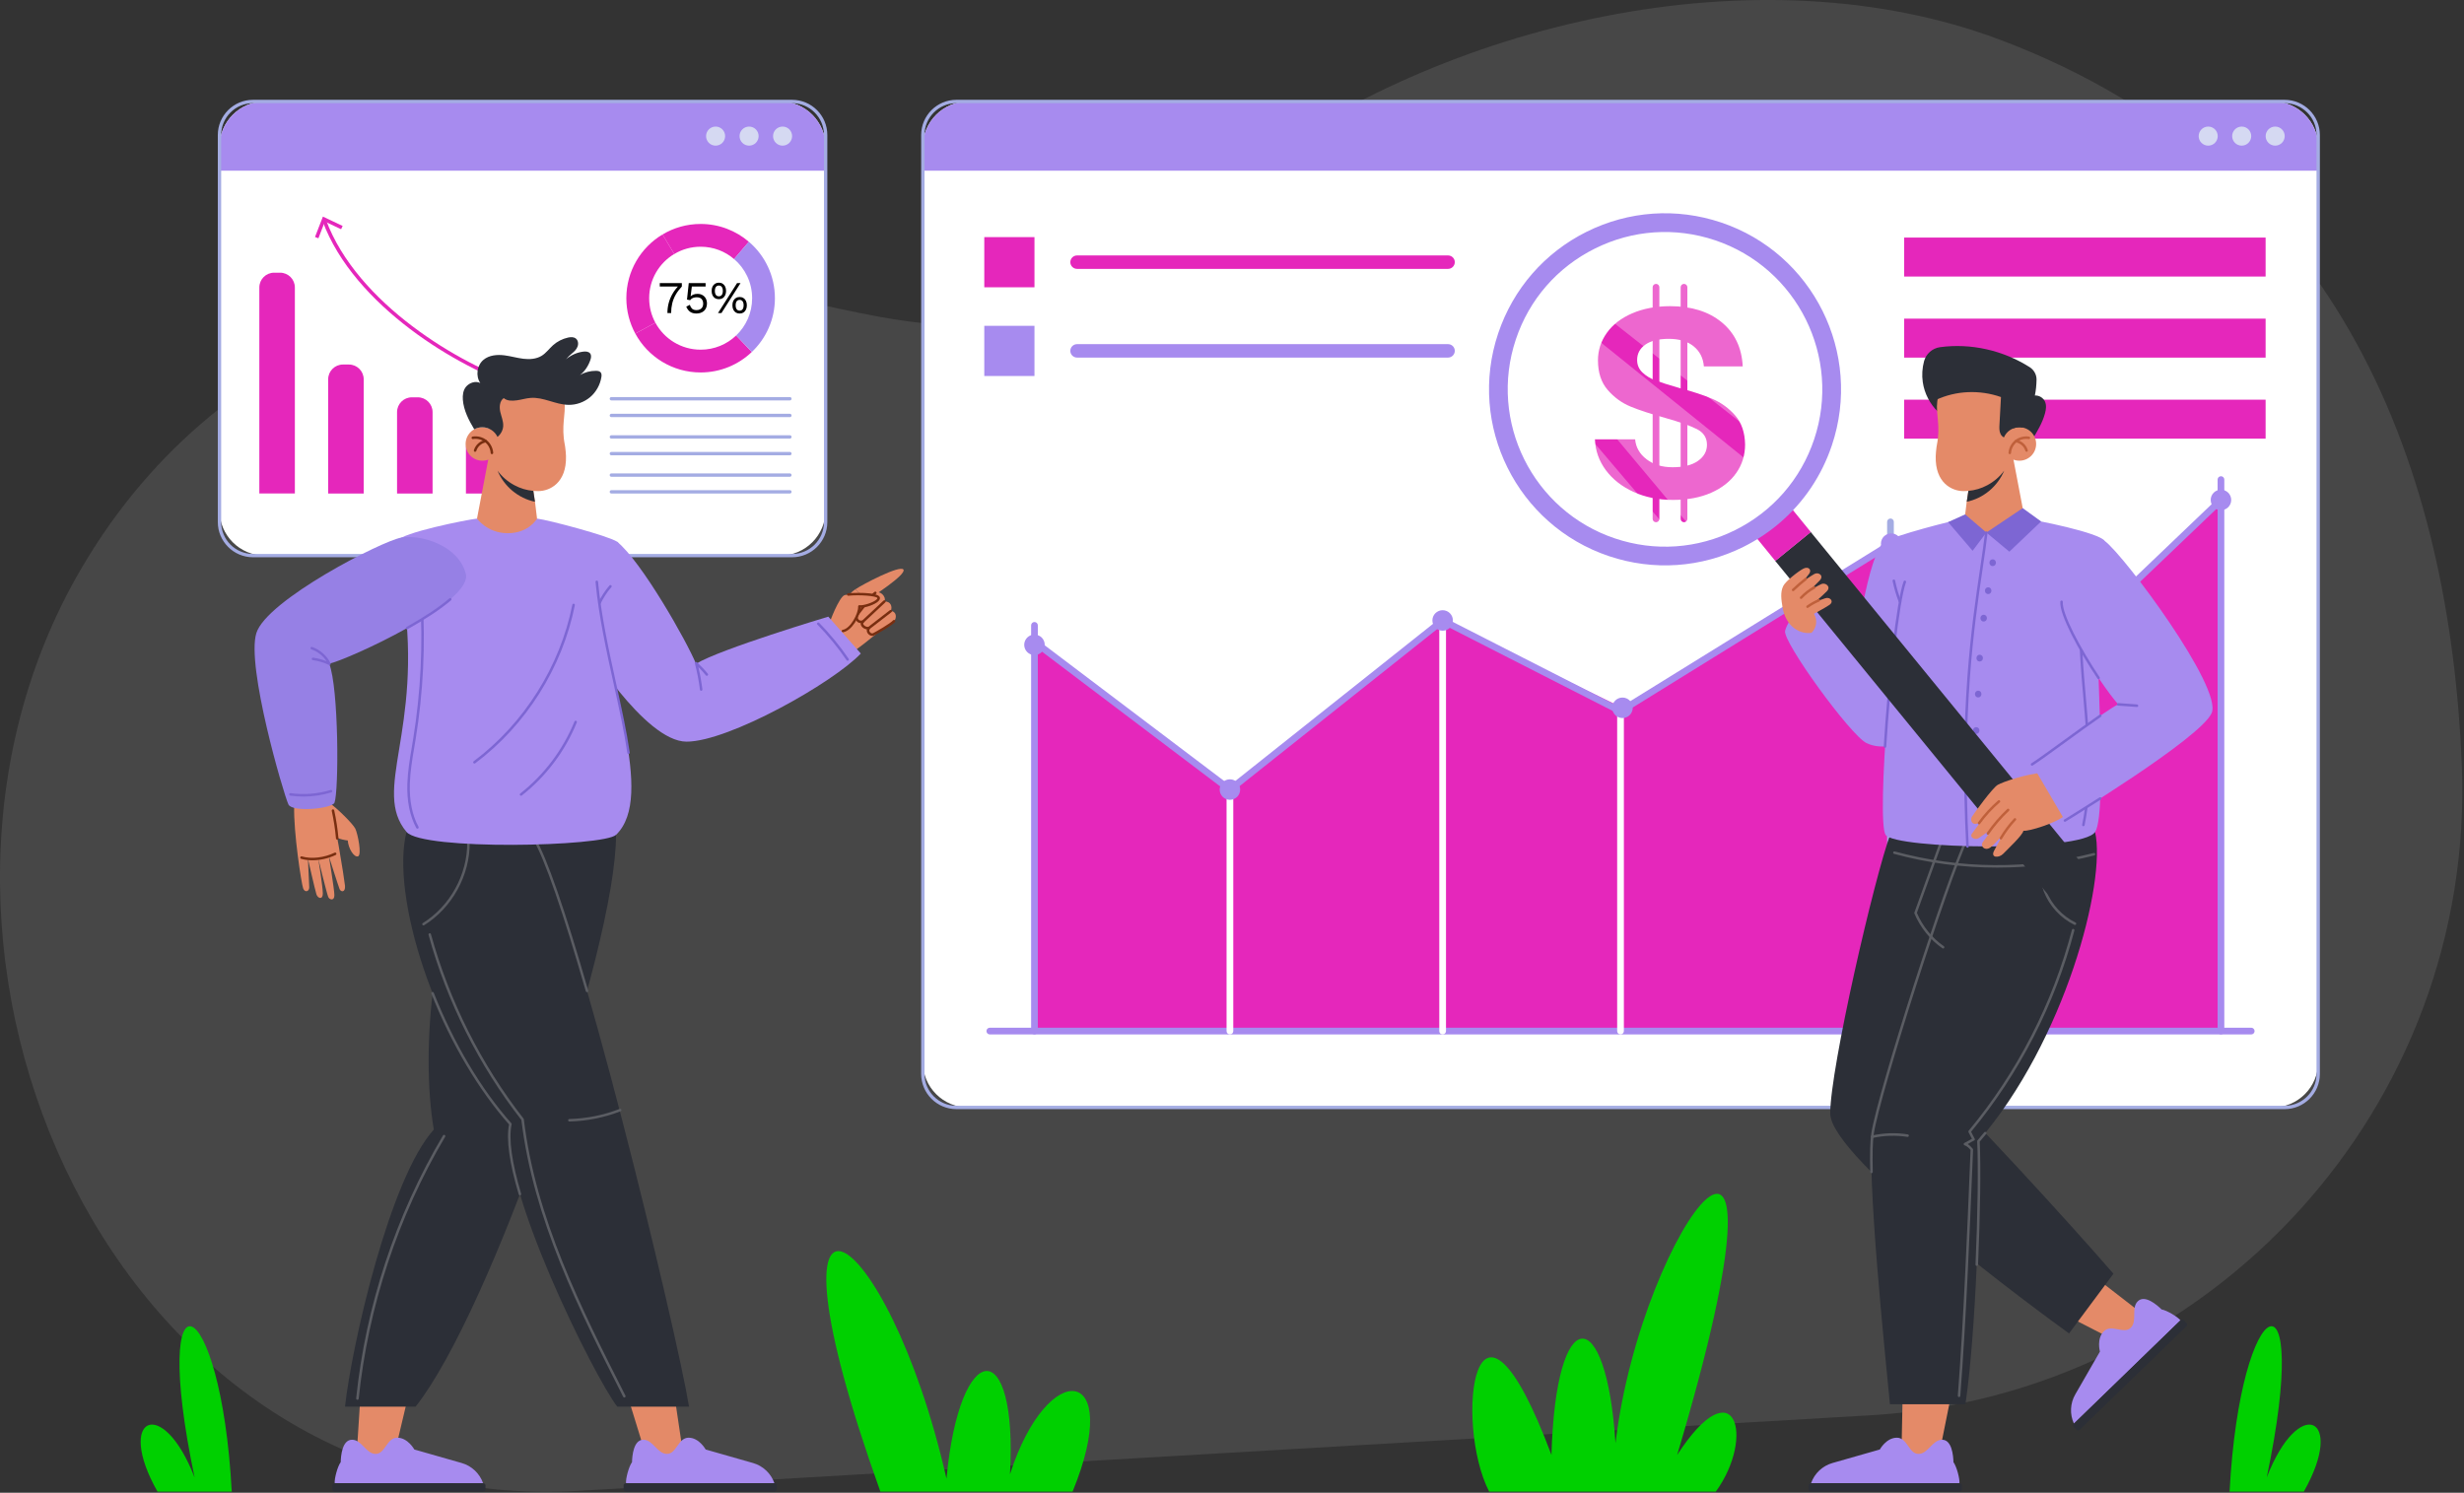 <svg width="543" height="329" viewBox="0 0 543 329" fill="none" xmlns="http://www.w3.org/2000/svg">
<rect x="0" y="0" width="543" height="329" fill="#333333" stroke="none"/>
<g clip-path="url(#clip0_585_5273)">
<path opacity="0.2" d="M127.49 328.58L412.14 311.93C487.41 307.53 545.65 243.73 542.51 168.39C539.87 105.08 517.19 37.64 440.91 8.82C387.26 -11.45 317.59 5.14 273.4 38.85C262.78 46.95 253.02 56.24 241.61 63.17C215.02 79.32 191.67 68.17 163.97 63.88C105.41 54.79 46.96 73.46 16.7 127.43C-29.76 210.35 25.04 334.57 127.49 328.58Z" fill="#999999"/>
<g clip-path="url(#clip1_585_5273)">
<path d="M58.37 122.45H171.94C177.46 122.45 181.94 117.97 181.94 112.45V32.37C181.94 26.85 177.46 22.37 171.94 22.37H58.37C52.85 22.37 48.37 26.85 48.37 32.37V112.45C48.37 117.98 52.85 122.45 58.37 122.45Z" fill="white"/>
<path d="M181.94 37.62H48.37V32.37C48.37 26.85 52.85 22.37 58.37 22.37H171.94C177.46 22.37 181.94 26.85 181.94 32.37V37.62Z" fill="#A78BEF"/>
<path d="M174.56 122.82H55.75C51.48 122.82 48 119.34 48 115.07V29.75C48 25.48 51.48 22 55.75 22H174.57C178.84 22 182.32 25.48 182.32 29.75V115.08C182.31 119.35 178.84 122.82 174.56 122.82ZM55.75 22.74C51.88 22.74 48.74 25.88 48.74 29.75V115.08C48.74 118.95 51.88 122.09 55.75 122.09H174.57C178.44 122.09 181.58 118.95 181.58 115.08V29.75C181.58 25.89 178.44 22.74 174.57 22.74H55.75Z" fill="#A4ACE3"/>
<path d="M174.56 30C174.56 31.16 173.62 32.1 172.46 32.1C171.3 32.1 170.36 31.16 170.36 30C170.36 28.84 171.3 27.9 172.46 27.9C173.62 27.89 174.56 28.84 174.56 30Z" fill="#D5D9F2"/>
<path d="M167.18 30C167.18 31.16 166.24 32.1 165.08 32.1C163.92 32.1 162.98 31.16 162.98 30C162.98 28.84 163.92 27.9 165.08 27.9C166.24 27.89 167.18 28.84 167.18 30Z" fill="#D5D9F2"/>
<path d="M159.8 30C159.8 31.16 158.86 32.1 157.7 32.1C156.54 32.1 155.6 31.16 155.6 30C155.6 28.84 156.54 27.9 157.7 27.9C158.86 27.89 159.8 28.84 159.8 30Z" fill="#D5D9F2"/>
<path d="M105.94 95.52H107.25C109.05 95.52 110.51 96.98 110.51 98.78V108.77H102.68V98.78C102.68 96.98 104.14 95.52 105.94 95.52Z" fill="#E527BB"/>
<path d="M90.76 87.57H92.07C93.87 87.57 95.33 89.03 95.33 90.83V108.77H87.5V90.83C87.5 89.03 88.96 87.57 90.76 87.57Z" fill="#E527BB"/>
<path d="M75.58 80.34H76.89C78.69 80.34 80.15 81.8 80.15 83.6V108.77H72.32V83.6C72.32 81.8 73.78 80.34 75.58 80.34Z" fill="#E527BB"/>
<path d="M60.41 60.1H61.72C63.52 60.1 64.98 61.56 64.98 63.36V108.76H57.15V63.36C57.15 61.56 58.61 60.1 60.41 60.1Z" fill="#E527BB"/>
<path d="M114.29 85.33C114.46 85.33 114.62 85.22 114.67 85.05C114.74 84.84 114.62 84.61 114.41 84.55C101.58 80.43 78.67 66.98 71.82 48.42C71.74 48.21 71.51 48.11 71.31 48.18C71.1 48.26 71 48.49 71.07 48.69C78.01 67.52 101.19 81.14 114.16 85.31C114.21 85.33 114.25 85.33 114.29 85.33Z" fill="#E527BB"/>
<path d="M69.42 52.23L70.17 52.52L71.59 48.83L75.17 50.52L75.51 49.8L71.16 47.74L69.42 52.23Z" fill="#E527BB"/>
<path d="M162.23 73.94C160.2 75.88 157.44 77.07 154.41 77.07C150.1 77.07 146.35 74.67 144.43 71.13L140 73.52C142.77 78.63 148.18 82.09 154.4 82.09C158.78 82.09 162.75 80.37 165.68 77.57L162.23 73.94ZM154.41 54.38C157.22 54.38 159.8 55.4 161.77 57.1L165.03 53.29C162.17 50.84 158.46 49.36 154.41 49.36C151.34 49.36 148.47 50.2 146.01 51.68L148.59 55.99C150.29 54.96 152.27 54.38 154.41 54.38Z" fill="#E527BB"/>
<path d="M170.77 65.72C170.77 70.38 168.82 74.6 165.69 77.57L162.23 73.94C164.4 71.87 165.75 68.96 165.75 65.72C165.75 62.27 164.21 59.18 161.77 57.09L165.03 53.28C168.54 56.27 170.77 60.74 170.77 65.72Z" fill="#A78BEF"/>
<path d="M143.06 65.72C143.06 67.68 143.55 69.52 144.43 71.13L140 73.52C138.75 71.2 138.03 68.55 138.03 65.72C138.03 59.75 141.22 54.53 146.01 51.67L148.59 55.98C145.27 57.96 143.06 61.58 143.06 65.72Z" fill="#E527BB"/>
<path d="M174.07 88.25H134.73C134.53 88.25 134.36 88.09 134.36 87.88C134.36 87.68 134.52 87.51 134.73 87.51H174.07C174.27 87.51 174.44 87.67 174.44 87.88C174.44 88.09 174.28 88.25 174.07 88.25Z" fill="#A4ACE3"/>
<path d="M174.07 91.94H134.73C134.53 91.94 134.36 91.78 134.36 91.57C134.36 91.37 134.52 91.2 134.73 91.2H174.07C174.27 91.2 174.44 91.36 174.44 91.57C174.44 91.77 174.28 91.94 174.07 91.94Z" fill="#A4ACE3"/>
<path d="M174.07 96.67H134.73C134.53 96.67 134.36 96.51 134.36 96.3C134.36 96.1 134.52 95.93 134.73 95.93H174.07C174.27 95.93 174.44 96.09 174.44 96.3C174.44 96.5 174.28 96.67 174.07 96.67Z" fill="#A4ACE3"/>
<path d="M174.07 100.35H134.73C134.53 100.35 134.36 100.19 134.36 99.98C134.36 99.77 134.52 99.61 134.73 99.61H174.07C174.27 99.61 174.44 99.77 174.44 99.98C174.44 100.19 174.28 100.35 174.07 100.35Z" fill="#A4ACE3"/>
<path d="M174.07 105.08H134.73C134.53 105.08 134.36 104.92 134.36 104.71C134.36 104.5 134.52 104.34 134.73 104.34H174.07C174.27 104.34 174.44 104.5 174.44 104.71C174.44 104.92 174.28 105.08 174.07 105.08Z" fill="#A4ACE3"/>
<path d="M174.07 108.77H134.73C134.53 108.77 134.36 108.61 134.36 108.4C134.36 108.2 134.52 108.03 134.73 108.03H174.07C174.27 108.03 174.44 108.19 174.44 108.4C174.44 108.6 174.28 108.77 174.07 108.77Z" fill="#A4ACE3"/>
</g>
<g clip-path="url(#clip2_585_5273)">
<path d="M500.86 244.08H213.37C207.85 244.08 203.37 239.6 203.37 234.08V32.37C203.37 26.85 207.85 22.37 213.37 22.37H500.87C506.39 22.37 510.87 26.85 510.87 32.37V234.08C510.86 239.6 506.39 244.08 500.86 244.08Z" fill="white"/>
<path d="M510.86 37.62H203.37V32.37C203.37 26.85 207.85 22.37 213.37 22.37H500.87C506.39 22.37 510.87 26.85 510.87 32.37V37.62H510.86Z" fill="#A78BEF"/>
<path d="M503.49 244.45H210.75C206.48 244.45 203 240.97 203 236.7V29.75C203 25.48 206.48 22 210.75 22H503.49C507.76 22 511.24 25.48 511.24 29.75V236.7C511.23 240.98 507.76 244.45 503.49 244.45ZM210.75 22.74C206.88 22.74 203.74 25.88 203.74 29.75V236.7C203.74 240.57 206.88 243.71 210.75 243.71H503.49C507.36 243.71 510.5 240.57 510.5 236.7V29.75C510.5 25.89 507.36 22.74 503.49 22.74H210.75Z" fill="#A4ACE3"/>
<path d="M503.49 30C503.49 31.16 502.55 32.1 501.39 32.1C500.23 32.1 499.29 31.16 499.29 30C499.29 28.84 500.23 27.9 501.39 27.9C502.55 27.89 503.49 28.84 503.49 30Z" fill="#D5D9F2"/>
<path d="M496.11 30C496.11 31.16 495.17 32.1 494.01 32.1C492.85 32.1 491.91 31.16 491.91 30C491.91 28.84 492.85 27.9 494.01 27.9C495.17 27.89 496.11 28.84 496.11 30Z" fill="#D5D9F2"/>
<path d="M488.73 30C488.73 31.16 487.79 32.1 486.63 32.1C485.47 32.1 484.53 31.16 484.53 30C484.53 28.84 485.47 27.9 486.63 27.9C487.79 27.89 488.73 28.84 488.73 30Z" fill="#D5D9F2"/>
<path d="M360 108.42C357.42 107.24 355.38 105.64 353.88 103.62C352.38 101.59 351.58 99.33 351.48 96.83H360.34C360.49 98.58 361.33 100.05 362.85 101.22C364.38 102.4 366.29 102.98 368.59 102.98C370.99 102.98 372.85 102.52 374.18 101.59C375.5 100.66 376.17 99.48 376.17 98.03C376.17 96.48 375.43 95.33 373.96 94.58C372.48 93.83 370.14 93 366.94 92.1C363.84 91.25 361.31 90.42 359.36 89.62C357.41 88.82 355.72 87.59 354.29 85.94C352.86 84.29 352.15 82.11 352.15 79.41C352.15 77.21 352.8 75.2 354.1 73.37C355.4 71.54 357.26 70.11 359.69 69.06C362.12 68.01 364.91 67.48 368.06 67.48C372.76 67.48 376.55 68.67 379.43 71.04C382.31 73.42 383.85 76.66 384.05 80.76H375.49C375.34 78.91 374.59 77.43 373.24 76.33C371.89 75.23 370.06 74.68 367.76 74.68C365.51 74.68 363.78 75.11 362.58 75.96C361.38 76.81 360.78 77.94 360.78 79.34C360.78 80.44 361.18 81.37 361.98 82.12C362.78 82.87 363.75 83.46 364.91 83.88C366.06 84.31 367.76 84.84 370.01 85.49C373.01 86.29 375.48 87.1 377.4 87.93C379.32 88.76 380.99 89.97 382.39 91.57C383.79 93.17 384.52 95.3 384.57 97.95C384.57 100.3 383.92 102.4 382.62 104.25C381.32 106.1 379.48 107.55 377.1 108.6C374.72 109.65 371.93 110.18 368.73 110.18C365.49 110.19 362.57 109.6 360 108.42Z" fill="#E527BB"/>
<path d="M364.94 115.1C364.53 115.1 364.2 114.77 364.2 114.36V63.31C364.2 62.9 364.53 62.57 364.94 62.57C365.35 62.57 365.68 62.9 365.68 63.31V114.35C365.68 114.77 365.35 115.1 364.94 115.1Z" fill="#E527BB"/>
<path d="M371.11 115.1C370.7 115.1 370.37 114.77 370.37 114.36V63.31C370.37 62.9 370.7 62.57 371.11 62.57C371.52 62.57 371.85 62.9 371.85 63.31V114.35C371.85 114.77 371.52 115.1 371.11 115.1Z" fill="#E527BB"/>
<path d="M227.97 52.26H216.91V63.32H227.97V52.26Z" fill="#E527BB"/>
<path d="M319.12 59.26H237.35C236.54 59.26 235.87 58.6 235.87 57.78C235.87 56.97 236.53 56.3 237.35 56.3H319.12C319.93 56.3 320.6 56.96 320.6 57.78C320.59 58.6 319.93 59.26 319.12 59.26Z" fill="#E527BB"/>
<path d="M227.97 71.81H216.91V82.87H227.97V71.81Z" fill="#A78BEF"/>
<path d="M319.12 78.81H237.35C236.54 78.81 235.87 78.15 235.87 77.33C235.87 76.52 236.53 75.85 237.35 75.85H319.12C319.93 75.85 320.6 76.51 320.6 77.33C320.59 78.15 319.93 78.81 319.12 78.81Z" fill="#A78BEF"/>
<path d="M499.28 52.36H419.63V60.95H499.28V52.36Z" fill="#E527BB"/>
<path d="M499.28 70.23H419.63V78.82H499.28V70.23Z" fill="#E527BB"/>
<path d="M499.28 88.09H419.63V96.68H499.28V88.09Z" fill="#E527BB"/>
<path d="M227.97 142.12L271.04 174.02L317.92 136.75L357.55 156L416.77 119.82L453.99 144.06L489.44 110.19V226.87H227.97V142.12Z" fill="#E527BB"/>
<path d="M271.05 174.95L227.52 142.03L228.41 140.85L271.03 173.08L317.83 135.88L357.08 155.89L416.78 118.95L453.9 143.12L488.93 109.65L489.95 110.72L454.08 144.99L416.76 120.69L357.15 157.58L318.01 137.62L271.05 174.95Z" fill="#A78BEF"/>
<path d="M496.11 227.99H218.13C217.72 227.99 217.39 227.66 217.39 227.25C217.39 226.84 217.72 226.51 218.13 226.51H496.11C496.52 226.51 496.85 226.84 496.85 227.25C496.85 227.66 496.52 227.99 496.11 227.99Z" fill="#A78BEF"/>
<path d="M357.12 227.99C356.71 227.99 356.38 227.66 356.38 227.25V152.45C356.38 152.04 356.71 151.71 357.12 151.71C357.53 151.71 357.86 152.04 357.86 152.45V227.25C357.85 227.66 357.52 227.99 357.12 227.99Z" fill="white"/>
<path d="M416.61 227.99C416.2 227.99 415.87 227.66 415.87 227.25V115.02C415.87 114.61 416.2 114.28 416.61 114.28C417.02 114.28 417.35 114.61 417.35 115.02V227.24C417.35 227.66 417.02 227.99 416.61 227.99Z" fill="#A4ACE3"/>
<path d="M489.44 227.99C489.03 227.99 488.7 227.66 488.7 227.25V105.7C488.7 105.29 489.03 104.96 489.44 104.96C489.85 104.96 490.18 105.29 490.18 105.7V227.24C490.18 227.66 489.85 227.99 489.44 227.99Z" fill="#A78BEF"/>
<path d="M317.92 227.99C317.51 227.99 317.18 227.66 317.18 227.25V131.84C317.18 131.43 317.51 131.1 317.92 131.1C318.33 131.1 318.66 131.43 318.66 131.84V227.25C318.66 227.66 318.33 227.99 317.92 227.99Z" fill="white"/>
<path d="M271.04 227.99C270.63 227.99 270.3 227.66 270.3 227.25V169.45C270.3 169.04 270.63 168.71 271.04 168.71C271.45 168.71 271.78 169.04 271.78 169.45V227.25C271.78 227.66 271.45 227.99 271.04 227.99Z" fill="white"/>
<path d="M227.97 227.99C227.56 227.99 227.23 227.66 227.23 227.25V137.83C227.23 137.42 227.56 137.09 227.97 137.09C228.38 137.09 228.71 137.42 228.71 137.83V227.25C228.71 227.66 228.38 227.99 227.97 227.99Z" fill="#A78BEF"/>
<path d="M271.04 176.28C272.288 176.28 273.3 175.268 273.3 174.02C273.3 172.772 272.288 171.76 271.04 171.76C269.792 171.76 268.78 172.772 268.78 174.02C268.78 175.268 269.792 176.28 271.04 176.28Z" fill="#A78BEF"/>
<path d="M227.97 144.38C229.218 144.38 230.23 143.368 230.23 142.12C230.23 140.872 229.218 139.86 227.97 139.86C226.722 139.86 225.71 140.872 225.71 142.12C225.71 143.368 226.722 144.38 227.97 144.38Z" fill="#A78BEF"/>
<path d="M317.92 139.01C319.168 139.01 320.18 137.998 320.18 136.75C320.18 135.502 319.168 134.49 317.92 134.49C316.672 134.49 315.66 135.502 315.66 136.75C315.66 137.998 316.672 139.01 317.92 139.01Z" fill="#A78BEF"/>
<path d="M357.55 158.26C358.798 158.26 359.81 157.248 359.81 156C359.81 154.752 358.798 153.74 357.55 153.74C356.302 153.74 355.29 154.752 355.29 156C355.29 157.248 356.302 158.26 357.55 158.26Z" fill="#A78BEF"/>
<path d="M416.77 122.08C418.018 122.08 419.03 121.068 419.03 119.82C419.03 118.572 418.018 117.56 416.77 117.56C415.522 117.56 414.51 118.572 414.51 119.82C414.51 121.068 415.522 122.08 416.77 122.08Z" fill="#A78BEF"/>
<path d="M491.7 110.19C491.7 111.44 490.69 112.45 489.44 112.45C488.19 112.45 487.18 111.44 487.18 110.19C487.18 108.94 488.19 107.93 489.44 107.93C490.69 107.93 491.7 108.94 491.7 110.19Z" fill="#A78BEF"/>
</g>
<g clip-path="url(#clip3_585_5273)">
<path d="M378.12 328.75H328.17C320.36 313.57 324.86 275.22 341.9 320.67C342.85 286.82 354.02 287.05 356.01 318.07C361.79 269.54 398.95 222.42 369.6 320.67C382.38 301.02 386.88 316.7 378.12 328.75Z" fill="#00D000"/>
<path d="M194.01 328.75H236.37C247.83 300.83 230.93 298.97 222.57 324.93C224.32 294.04 211.49 294.81 208.58 325.9C195.56 268.58 165.45 249.02 194.01 328.75Z" fill="#00D000"/>
<path d="M34.71 328.75H51.07C48.69 284 32.76 277.57 42.89 325.66C35.83 307.34 25.34 312.26 34.71 328.75Z" fill="#00D000"/>
<path d="M507.7 328.75H491.34C493.72 284 509.65 277.57 499.52 325.66C506.58 307.34 517.06 312.26 507.7 328.75Z" fill="#00D000"/>
<path d="M429.86 308.04L427.06 321.96H419L419.27 308.61L429.86 308.04Z" fill="#E48A68"/>
<path d="M399.11 326.89H431.81C431.9 325.9 431.2 323.23 430.49 322.26C430.45 320.81 430.15 317.32 427.99 317.32C425.84 317.32 424.91 320.44 422.78 320.44C420.65 320.44 420.36 316.87 418.02 316.87C415.68 316.87 414.26 319.47 414.26 319.47L403.82 322.45C401.62 323.08 399.87 324.74 399.11 326.89Z" fill="#A78BEF"/>
<path d="M431.87 328.75H399.05C398.79 328.75 398.58 328.54 398.58 328.28V327.38C398.58 327.12 398.79 326.91 399.05 326.91H431.87C432.13 326.91 432.34 327.12 432.34 327.38V328.28C432.34 328.53 432.13 328.75 431.87 328.75Z" fill="#2C2F37"/>
<path d="M462.56 282.16L473.67 290.77L467.89 296.37L455.35 289.94L462.56 282.16Z" fill="#E48A68"/>
<path d="M457.04 313.77L480.52 291C479.9 290.23 477.53 288.8 476.35 288.6C475.31 287.58 472.67 285.29 471.12 286.79C469.57 288.29 471.08 291.18 469.55 292.65C468.03 294.13 465.33 291.77 463.65 293.4C461.97 295.03 462.77 297.89 462.77 297.89L457.35 307.3C456.19 309.28 456.09 311.69 457.04 313.77Z" fill="#A78BEF"/>
<path d="M481.85 292.29L458.29 315.14C458.1 315.32 457.8 315.32 457.62 315.13L456.99 314.48C456.81 314.29 456.81 313.99 457 313.81L480.56 290.96C480.75 290.78 481.05 290.78 481.23 290.97L481.86 291.62C482.04 291.81 482.03 292.11 481.85 292.29Z" fill="#2C2F37"/>
<path d="M416.64 183.7C413.12 193.07 403.33 235.44 403.33 245.39C403.33 255.34 449.38 289.14 455.96 293.89L465.75 280.73C455.96 269.41 431.94 243.21 426.59 238.79L449.38 184.75L416.64 183.7Z" fill="#2C2F37"/>
<path d="M461.7 183.37C464.22 194.45 455.03 229.48 435.99 251.51C436.53 262.68 435.39 294.35 433.13 309.49H416.49C415.42 298.32 411.29 258.7 412.67 249.83C414.05 240.96 428.96 194.21 433.51 184.75L461.7 183.37Z" fill="#2C2F37"/>
<path d="M412.43 258.57C412.28 258.57 412.16 258.45 412.15 258.3C412.05 254.32 412.13 251.45 412.39 249.78C413.79 240.74 428.81 193.85 433.26 184.63C433.33 184.49 433.49 184.43 433.63 184.5C433.77 184.57 433.83 184.73 433.76 184.87C429.32 194.07 414.34 240.85 412.94 249.87C412.69 251.51 412.61 254.34 412.71 258.29C412.71 258.44 412.59 258.57 412.43 258.57Z" fill="#5B5D63"/>
<path d="M435.62 279H435.61C435.46 278.99 435.34 278.86 435.35 278.71C435.84 267.66 435.98 256.99 435.72 251.52C435.72 251.45 435.74 251.38 435.79 251.33C436.29 250.75 436.78 250.16 437.27 249.57C437.37 249.45 437.54 249.43 437.66 249.53C437.78 249.63 437.8 249.8 437.7 249.92C437.23 250.49 436.76 251.06 436.28 251.61C436.54 257.21 436.4 267.58 435.91 278.74C435.89 278.89 435.77 279 435.62 279Z" fill="#5B5D63"/>
<path d="M412.55 250.83C412.42 250.83 412.31 250.74 412.28 250.61C412.25 250.46 412.34 250.31 412.49 250.28C415.07 249.69 417.82 249.6 420.43 250.02C420.58 250.04 420.68 250.19 420.66 250.34C420.64 250.49 420.49 250.6 420.34 250.57C417.79 250.17 415.12 250.25 412.61 250.82C412.59 250.82 412.57 250.83 412.55 250.83Z" fill="#5B5D63"/>
<path d="M457.26 203.86C457.22 203.86 457.18 203.85 457.14 203.83C454.09 202.35 451.64 199.68 450.41 196.52C449.18 193.36 449.18 189.74 450.42 186.58C450.48 186.44 450.64 186.37 450.78 186.42C450.92 186.48 450.99 186.64 450.94 186.78C449.75 189.81 449.75 193.28 450.93 196.31C452.11 199.34 454.47 201.9 457.39 203.32C457.53 203.39 457.58 203.55 457.52 203.69C457.46 203.8 457.37 203.86 457.26 203.86Z" fill="#5B5D63"/>
<path d="M431.73 307.91C431.72 307.91 431.72 307.91 431.71 307.91C431.56 307.9 431.44 307.77 431.45 307.61C432.75 290.51 433.49 272.27 434.21 254.64L434.26 253.45C433.93 253.05 433.46 252.58 432.93 252.42C432.82 252.39 432.74 252.29 432.74 252.17C432.73 252.06 432.8 251.95 432.9 251.9C433.21 251.76 433.53 251.57 433.84 251.39C434.07 251.25 434.31 251.11 434.56 250.99C434.45 250.79 434.35 250.58 434.25 250.38C434.11 250.09 433.97 249.81 433.81 249.55C433.75 249.45 433.76 249.32 433.83 249.23C444.5 236.4 452.37 221.08 456.6 204.94C456.64 204.79 456.79 204.7 456.94 204.74C457.09 204.78 457.18 204.93 457.14 205.08C452.91 221.24 445.04 236.57 434.38 249.44C434.51 249.67 434.62 249.91 434.74 250.15C434.88 250.44 435.02 250.72 435.17 250.98C435.21 251.05 435.22 251.13 435.2 251.2C435.18 251.28 435.12 251.34 435.05 251.37C434.74 251.51 434.42 251.7 434.11 251.88C433.95 251.97 433.79 252.07 433.63 252.16C434.09 252.44 434.47 252.86 434.75 253.2C434.79 253.25 434.81 253.32 434.81 253.38L434.76 254.67C434.04 272.31 433.3 290.55 432 307.66C432 307.8 431.88 307.91 431.73 307.91Z" fill="#5B5D63"/>
<path d="M428.22 209.05C428.17 209.05 428.11 209.03 428.06 209C425.4 207.19 423.15 204.39 421.88 201.32C421.85 201.26 421.85 201.19 421.88 201.12L427.43 185.73C427.48 185.59 427.64 185.51 427.78 185.56C427.92 185.61 428 185.77 427.95 185.91L422.43 201.2C423.67 204.13 425.83 206.8 428.37 208.54C428.5 208.63 428.53 208.8 428.44 208.92C428.4 209.01 428.31 209.05 428.22 209.05Z" fill="#5B5D63"/>
<path d="M440.11 191.22C432.46 191.22 424.82 190.21 417.4 188.19C417.25 188.15 417.17 188 417.21 187.85C417.25 187.7 417.4 187.61 417.55 187.66C431.86 191.56 447.02 191.68 461.39 188C461.54 187.96 461.69 188.05 461.73 188.2C461.77 188.35 461.68 188.5 461.53 188.54C454.51 190.33 447.31 191.22 440.11 191.22Z" fill="#5B5D63"/>
<path d="M427.12 90.8C425.31 89.06 424.09 86.71 423.73 84.23C423.5 82.69 423.61 81.11 424.01 79.61C424.45 77.98 425.85 76.75 427.52 76.52C434.34 75.59 441.44 77.22 447.27 80.91C448.22 81.51 448.82 82.56 448.8 83.68C448.78 84.85 448.67 86.01 448.43 87.17C449.34 87.11 450.27 87.66 450.65 88.49C451.02 89.29 450.9 90.23 450.67 91.08C450.09 93.25 448.89 95.2 447.71 97.12C441.42 93.34 434.45 91.39 427.12 90.8Z" fill="#2C2F37"/>
<path d="M432.65 108.24C434.52 108.25 436.34 107.8 437.94 106.94C439.54 106.09 440.92 104.87 441.96 103.34L443.63 100.87V86.05C443.63 82.96 441.09 80.47 438 80.54L432.93 80.66C429.93 80.72 428.66 83.39 427.54 86.17C426.18 89.52 427.27 91.65 427.16 95.25C427.15 95.66 427.12 96.09 427.07 96.54C427.05 96.72 427.03 96.9 427 97.08C426.99 97.17 426.97 97.26 426.96 97.35C426.94 97.51 426.9 97.68 426.87 97.86C426.84 98.02 426.81 98.17 426.79 98.33C426.78 98.39 426.77 98.45 426.76 98.52C426.71 98.89 426.66 99.24 426.64 99.58C426.61 99.91 426.59 100.23 426.58 100.53C426.42 106.45 430.16 108.22 432.65 108.24Z" fill="#E48A68"/>
<path d="M432.96 114.3C432.96 114.3 434.73 117.52 439.43 117.52C443.93 117.52 446.19 114.3 446.19 114.3L443.63 100.86L433.96 107.03L433.77 108.18L433.41 110.59L432.96 114.3Z" fill="#E48A68"/>
<path d="M433.42 110.59C435.25 110.21 436.96 109.36 438.41 108.15C439.83 106.96 440.96 105.43 441.67 103.73C440.68 105.08 439.4 106.16 437.95 106.94C436.67 107.63 435.26 108.06 433.78 108.19L433.42 110.59Z" fill="#2C2F37"/>
<path d="M441.33 97.85C441.33 99.89 442.98 101.54 445.02 101.54C447.06 101.54 448.71 99.89 448.71 97.85C448.71 95.81 447.06 94.16 445.02 94.16C442.98 94.17 441.33 95.82 441.33 97.85Z" fill="#E48A68"/>
<path d="M442.9 100.1C442.89 100.1 442.89 100.1 442.88 100.1C442.73 100.09 442.61 99.96 442.62 99.81C442.69 98.73 443.24 97.68 444.09 97.01C444.94 96.34 446.09 96.05 447.16 96.23C447.31 96.26 447.41 96.4 447.39 96.55C447.36 96.7 447.23 96.8 447.07 96.78C446.16 96.62 445.17 96.87 444.44 97.45C443.71 98.03 443.24 98.93 443.18 99.85C443.17 99.99 443.05 100.1 442.9 100.1Z" fill="#BF603B"/>
<path d="M446.61 99.58C446.49 99.58 446.38 99.5 446.34 99.38C446.05 98.4 445.21 97.66 444.22 97.49C444.07 97.47 443.97 97.32 443.99 97.17C444.01 97.02 444.15 96.92 444.31 96.94C445.51 97.14 446.52 98.03 446.87 99.21C446.91 99.36 446.83 99.51 446.68 99.55C446.66 99.58 446.63 99.58 446.61 99.58Z" fill="#BF603B"/>
<path d="M445.76 84.64V94.24C445.52 94.2 445.27 94.17 445.01 94.17C443.48 94.17 442.17 95.09 441.61 96.41C441.29 96.25 441.01 95.96 440.86 95.63C440.56 95 440.59 94.29 440.63 93.59C440.74 91.57 440.85 89.54 440.96 87.51C436.29 85.87 431.07 86.06 426.59 88.16L427.79 83.33L431.35 79.85L441.67 80.23L445.76 84.64Z" fill="#2C2F37"/>
<path d="M415.32 119.38C411.64 121.64 408.59 144.86 408.59 144.86C408.59 144.86 402.23 134.48 399.52 133.76C396.81 133.05 394.03 136.67 393.39 139.02C392.75 141.37 407.8 162.06 411.32 163.77C414.84 165.48 418.73 163.77 418.73 163.77L424.45 128L415.32 119.38Z" fill="#A78BEF"/>
<path d="M462.34 131.37C461.26 136.01 464.68 178.86 461.71 183.37C458.74 187.87 417.6 187.15 415.53 184C413.46 180.85 417.2 135.22 419.78 128.24C415.45 127.3 413.44 120.64 415.32 119.39C417.2 118.14 430.39 114.62 432.96 114.31C432.96 114.31 434.72 117.53 439.43 117.53C443.94 117.53 446.2 114.31 446.2 114.31C448.41 114.55 462.68 117.38 463.86 119.26C465.05 121.14 467.36 130.05 462.34 131.37Z" fill="#A78BEF"/>
<path d="M415.41 164.81C415.4 164.81 415.4 164.81 415.39 164.81C415.24 164.8 415.12 164.67 415.13 164.52C416.01 150.34 417.93 132.4 419.51 128.14C419.56 128 419.72 127.92 419.87 127.98C420.01 128.03 420.09 128.19 420.03 128.34C418.52 132.43 416.56 150.37 415.68 164.57C415.67 164.7 415.55 164.81 415.41 164.81Z" fill="#7D66D3"/>
<path d="M459.12 182.1C459.1 182.1 459.08 182.1 459.06 182.09C458.91 182.06 458.81 181.91 458.85 181.76C460.76 172.6 459.93 163.06 459.12 153.83C458.57 147.53 458 141.01 458.3 134.62C458.31 134.47 458.44 134.35 458.59 134.36C458.74 134.37 458.86 134.5 458.85 134.65C458.55 141 459.12 147.5 459.67 153.79C460.48 163.06 461.31 172.64 459.39 181.88C459.37 182.01 459.25 182.1 459.12 182.1Z" fill="#7D66D3"/>
<path d="M418.72 132.91C418.61 132.91 418.5 132.84 418.46 132.73C417.87 131.22 417.41 129.65 417.08 128.06C417.05 127.91 417.15 127.76 417.3 127.73C417.45 127.7 417.6 127.8 417.63 127.95C417.95 129.51 418.4 131.05 418.98 132.53C419.04 132.67 418.96 132.83 418.82 132.89C418.79 132.91 418.76 132.91 418.72 132.91Z" fill="#7D66D3"/>
<path d="M437.74 117.37L445.75 111.99L449.81 114.93L442.81 121.59L437.74 117.37Z" fill="#7D66D3"/>
<path d="M437.74 117.37L433.07 113.37L429.31 115.07L434.71 121.39L437.74 117.37Z" fill="#7D66D3"/>
<path d="M433.59 186.83C433.44 186.83 433.32 186.72 433.31 186.57C431.74 156.55 434.51 137.78 436.35 125.36C436.79 122.35 437.18 119.75 437.46 117.35C437.48 117.2 437.61 117.09 437.77 117.11C437.92 117.13 438.03 117.26 438.01 117.42C437.73 119.83 437.35 122.43 436.9 125.45C435.07 137.85 432.3 156.59 433.86 186.55C433.87 186.7 433.75 186.83 433.6 186.84C433.6 186.83 433.6 186.83 433.59 186.83Z" fill="#7D66D3"/>
<path d="M439.13 123.28C438.18 123.28 438.18 124.76 439.13 124.76C440.08 124.76 440.08 123.28 439.13 123.28Z" fill="#7D66D3"/>
<path d="M438.14 129.45C437.19 129.45 437.19 130.93 438.14 130.93C439.09 130.92 439.09 129.45 438.14 129.45Z" fill="#7D66D3"/>
<path d="M437.15 135.5C436.2 135.5 436.2 136.98 437.15 136.98C438.1 136.98 438.1 135.5 437.15 135.5Z" fill="#7D66D3"/>
<path d="M436.27 144.31C435.32 144.31 435.32 145.79 436.27 145.79C437.22 145.78 437.22 144.31 436.27 144.31Z" fill="#7D66D3"/>
<path d="M435.94 152.23C434.99 152.23 434.99 153.71 435.94 153.71C436.89 153.71 436.89 152.23 435.94 152.23Z" fill="#7D66D3"/>
<path d="M435.5 160.27C434.55 160.27 434.55 161.75 435.5 161.75C436.45 161.74 436.45 160.27 435.5 160.27Z" fill="#7D66D3"/>
<path d="M435.5 169.51C434.55 169.51 434.55 170.99 435.5 170.99C436.45 170.99 436.45 169.51 435.5 169.51Z" fill="#C8C3CA"/>
<path d="M435.28 179.75C434.33 179.75 434.33 181.23 435.28 181.23C436.23 181.22 436.23 179.75 435.28 179.75Z" fill="#C8C3CA"/>
<path d="M458.26 197.68C456.1 199.44 452.92 199.12 451.16 196.96L391.21 123.62L399.03 117.25L458.98 190.59C460.75 192.74 460.42 195.92 458.26 197.68Z" fill="#2C2F37"/>
<path d="M391.234 123.638L399.056 117.264L394.04 111.109L386.219 117.483L391.234 123.638Z" fill="#E527BB"/>
<g opacity="0.3">
<path d="M342.71 60.99L396.75 103.47C397.98 101.39 398.99 99.17 399.78 96.83C402.47 88.83 402.05 80.52 399.2 73.21L353.28 53.94C352.68 54.2 352.07 54.47 351.48 54.77C348.21 56.4 345.25 58.5 342.71 60.99Z" fill="white"/>
<path d="M335.29 71.63L375.32 119.44C377.73 118.84 380.09 117.97 382.36 116.83C386.65 114.69 390.38 111.75 393.39 108.2L339.41 64.7C337.78 66.82 336.39 69.15 335.29 71.63Z" fill="white"/>
<path d="M332.54 81.42L358.29 119.37C362.36 120.42 366.52 120.73 370.61 120.28L333.5 76.6C333.06 78.21 332.74 79.81 332.54 81.42Z" fill="white"/>
</g>
<path d="M384.2 120.53C374.92 125.15 364.41 125.87 354.59 122.58C334.31 115.78 323.35 93.75 330.16 73.47C333.46 63.65 340.38 55.7 349.65 51.08C358.93 46.47 369.44 45.74 379.27 49.03C399.55 55.83 410.51 77.86 403.7 98.14C401.45 104.85 397.51 110.69 392.27 115.18C389.84 117.27 387.14 119.07 384.2 120.53ZM377.95 52.95C369.17 50.01 359.77 50.65 351.48 54.78C343.19 58.9 337 66 334.06 74.78C327.98 92.9 337.78 112.59 355.9 118.67C364.68 121.62 374.08 120.97 382.37 116.84C390.66 112.72 396.85 105.61 399.79 96.83C405.86 78.71 396.07 59.03 377.95 52.95Z" fill="#A78BEF"/>
<path d="M450.42 170.25C446.14 170.66 441.43 172.33 440.28 172.96C439.13 173.59 435.11 179.13 434.56 180.01C434.01 180.9 434.83 182.42 436.58 181.02C436.58 181.02 435.16 182.9 434.56 183.73C433.96 184.56 435.28 185.27 436.11 184.69C436.95 184.11 438.96 182.68 438.96 182.68C438.96 182.68 437.87 184.46 437.03 185.5C436.19 186.54 437.54 187.7 438.74 186.7C439.94 185.71 441.57 183.73 441.57 183.73C441.57 183.73 440.29 185.87 439.43 187.53C438.62 189.11 440.53 189.15 441.47 188.16C442.41 187.17 445.75 184.08 445.91 183.09C447.06 183.3 453.31 181.31 455.04 179.74L450.42 170.25Z" fill="#E48A68"/>
<path d="M440.94 185.03C440.89 185.03 440.84 185.02 440.8 184.99C440.67 184.91 440.62 184.74 440.7 184.61C441.59 183.1 442.65 181.68 443.84 180.4C443.94 180.29 444.12 180.28 444.23 180.39C444.34 180.49 444.35 180.67 444.24 180.78C443.07 182.04 442.04 183.42 441.17 184.9C441.12 184.98 441.03 185.03 440.94 185.03Z" fill="#BF603B"/>
<path d="M438.07 183.98C438.02 183.98 437.96 183.96 437.91 183.93C437.78 183.84 437.75 183.67 437.84 183.55C439.15 181.65 440.66 179.89 442.35 178.31C442.46 178.2 442.64 178.21 442.74 178.32C442.84 178.43 442.84 178.61 442.73 178.71C441.08 180.26 439.59 181.99 438.3 183.86C438.25 183.94 438.16 183.98 438.07 183.98Z" fill="#BF603B"/>
<path d="M436.12 181.7C436.06 181.7 436.01 181.68 435.96 181.65C435.84 181.56 435.81 181.39 435.9 181.26C437.18 179.49 438.68 177.86 440.34 176.42C440.45 176.32 440.63 176.33 440.73 176.45C440.83 176.57 440.82 176.74 440.7 176.84C439.07 178.25 437.61 179.84 436.35 181.58C436.29 181.66 436.2 181.7 436.12 181.7Z" fill="#BF603B"/>
<path d="M463.86 119.25C468.29 122.59 489.84 151.61 487.39 157.16C484.94 162.71 455.06 180.85 455.06 180.85L447.81 168.47C451.01 166.44 464.03 156.52 466.8 155.24C462.5 150.34 454 136.48 454.32 132.63C454.63 128.78 463.86 119.25 463.86 119.25Z" fill="#A78BEF"/>
<path d="M455.06 181.13C454.97 181.13 454.88 181.08 454.82 181C454.74 180.87 454.78 180.7 454.91 180.62C454.94 180.6 458.25 178.59 462.68 175.75C462.81 175.67 462.98 175.7 463.06 175.83C463.14 175.96 463.11 176.13 462.98 176.21C458.54 179.05 455.23 181.06 455.2 181.08C455.16 181.11 455.11 181.13 455.06 181.13Z" fill="#7D66D3"/>
<path d="M462.47 149.69C462.38 149.69 462.29 149.65 462.24 149.57C458.12 143.41 453.8 135.47 454.04 132.61C454.05 132.46 454.18 132.35 454.34 132.36C454.49 132.37 454.61 132.51 454.59 132.66C454.37 135.26 458.51 142.98 462.7 149.26C462.78 149.39 462.75 149.56 462.62 149.64C462.58 149.68 462.52 149.69 462.47 149.69Z" fill="#7D66D3"/>
<path d="M447.8 168.75C447.71 168.75 447.62 168.7 447.57 168.62C447.49 168.49 447.53 168.32 447.66 168.24C448.9 167.46 451.7 165.42 454.66 163.27C457.32 161.34 460.33 159.15 462.69 157.52C462.81 157.43 462.99 157.46 463.07 157.59C463.16 157.72 463.13 157.89 463 157.98C460.65 159.61 457.64 161.79 454.99 163.72C451.89 165.97 449.22 167.91 447.96 168.71C447.91 168.74 447.86 168.75 447.8 168.75Z" fill="#7D66D3"/>
<path d="M470.93 155.82C470.92 155.82 470.92 155.82 470.91 155.82L466.78 155.52C466.63 155.51 466.51 155.38 466.52 155.22C466.53 155.07 466.65 154.96 466.82 154.96L470.95 155.26C471.1 155.27 471.22 155.4 471.21 155.56C471.19 155.71 471.07 155.82 470.93 155.82Z" fill="#7D66D3"/>
<path d="M399.74 135.27C400.14 135.92 400.32 136.71 400.22 137.46C400.12 138.22 399.76 138.94 399.21 139.47C397.66 139.73 395.99 139.1 394.86 138C393.73 136.91 393.07 135.39 392.82 133.83C392.57 132.28 392.27 130.54 392.99 129.13C393.53 128.07 396.27 125.92 397.41 125.33C398.55 124.74 399.33 125.59 398.68 126.47C398.03 127.35 397.21 128.22 397.21 128.22C397.21 128.22 398.97 126.99 399.85 126.5C400.73 126.01 402.1 126.88 400.96 127.99C399.82 129.11 398.87 130.12 398.87 130.12C398.87 130.12 400.52 129.11 401.39 128.72C402.26 128.33 403.6 129.29 402.59 130.31C401.58 131.33 400.08 132.62 400.08 132.62C400.08 132.62 401.25 132.21 402.26 131.85C403.27 131.49 404.31 132.57 403.11 133.35C401.91 134.15 399.74 135.27 399.74 135.27Z" fill="#E48A68"/>
<path d="M395.15 130.3C395.08 130.3 395 130.27 394.95 130.21C394.84 130.1 394.85 129.92 394.96 129.82C395.86 128.96 396.81 128.14 397.78 127.38C397.9 127.29 398.07 127.31 398.17 127.43C398.27 127.55 398.24 127.72 398.12 127.82C397.16 128.57 396.23 129.38 395.34 130.23C395.29 130.27 395.22 130.3 395.15 130.3Z" fill="#BF603B"/>
<path d="M396.91 132.01C396.84 132.01 396.77 131.99 396.72 131.94C396.61 131.84 396.6 131.66 396.71 131.55C397.58 130.62 398.66 129.78 399.68 129.26C399.81 129.19 399.979 129.24 400.049 129.38C400.119 129.52 400.07 129.68 399.93 129.75C398.97 130.25 397.939 131.04 397.109 131.93C397.059 131.98 396.98 132.01 396.91 132.01Z" fill="#BF603B"/>
<path d="M398.33 134C398.24 134 398.16 133.96 398.11 133.88C398.02 133.76 398.05 133.58 398.17 133.49C398.96 132.93 399.81 132.45 400.71 132.07C400.85 132.01 401.01 132.08 401.07 132.22C401.13 132.36 401.06 132.52 400.92 132.58C400.06 132.94 399.24 133.4 398.49 133.94C398.44 133.98 398.39 134 398.33 134Z" fill="#BF603B"/>
<path d="M137.95 306.48L142.71 321.96H150.77L148.55 307.04L137.95 306.48Z" fill="#E48A68"/>
<path d="M170.66 326.89H137.96C137.87 325.9 138.57 323.23 139.28 322.26C139.32 320.81 139.62 317.32 141.78 317.32C143.93 317.32 144.86 320.44 146.99 320.44C149.11 320.44 149.41 316.87 151.75 316.87C154.09 316.87 155.51 319.47 155.51 319.47L165.95 322.45C168.15 323.08 169.9 324.74 170.66 326.89Z" fill="#A78BEF"/>
<path d="M137.9 328.75H170.72C170.98 328.75 171.19 328.54 171.19 328.28V327.38C171.19 327.12 170.98 326.91 170.72 326.91H137.9C137.64 326.91 137.43 327.12 137.43 327.38V328.28C137.43 328.53 137.64 328.75 137.9 328.75Z" fill="#2C2F37"/>
<path d="M79.51 306.48L78.51 321.96H86.57L90.11 307.04L79.51 306.48Z" fill="#E48A68"/>
<path d="M106.46 326.89H73.76C73.67 325.9 74.37 323.23 75.08 322.26C75.12 320.81 75.42 317.32 77.58 317.32C79.74 317.32 80.66 320.44 82.79 320.44C84.91 320.44 85.21 316.87 87.55 316.87C89.89 316.87 91.31 319.47 91.31 319.47L101.75 322.45C103.95 323.08 105.7 324.74 106.46 326.89Z" fill="#A78BEF"/>
<path d="M73.7 328.75H106.52C106.78 328.75 106.99 328.54 106.99 328.28V327.38C106.99 327.12 106.78 326.91 106.52 326.91H73.7C73.44 326.91 73.23 327.12 73.23 327.38V328.28C73.23 328.53 73.44 328.75 73.7 328.75Z" fill="#2C2F37"/>
<path d="M135.76 183.99C135.76 209.4 108.15 289.18 91.58 310.03H76.03C77.52 296.47 85.9 259.64 95.6 248.96C92.59 231.18 95.37 201.14 105.91 184.77L135.76 183.99Z" fill="#2C2F37"/>
<path d="M89.58 183.36C86.06 197.27 95.73 228.91 112.49 247.75C109.66 260.81 131.05 303.64 136.03 310.03H151.85C149.09 293.2 126.74 200.39 117.7 184.77L89.58 183.36Z" fill="#2C2F37"/>
<path d="M114.59 263.47C114.47 263.47 114.36 263.39 114.32 263.27C112.25 256.27 111.53 251.08 112.18 247.83C105.53 240.32 99.45 230.09 95.07 219.01C95.01 218.87 95.08 218.71 95.23 218.65C95.37 218.6 95.53 218.66 95.59 218.81C99.97 229.88 106.04 240.1 112.69 247.57C112.75 247.64 112.77 247.73 112.75 247.81C112.07 250.96 112.77 256.11 114.85 263.11C114.89 263.26 114.81 263.41 114.66 263.45C114.65 263.46 114.62 263.47 114.59 263.47Z" fill="#5B5D63"/>
<path d="M129.37 218.68C129.25 218.68 129.14 218.6 129.1 218.48C124 200.74 120.08 189.44 117.45 184.91C117.37 184.78 117.42 184.61 117.55 184.53C117.68 184.45 117.85 184.5 117.93 184.63C120.58 189.2 124.51 200.54 129.63 218.33C129.67 218.48 129.59 218.63 129.44 218.67C129.42 218.68 129.4 218.68 129.37 218.68Z" fill="#5B5D63"/>
<path d="M93.33 203.96C93.24 203.96 93.15 203.91 93.09 203.83C93.01 203.7 93.05 203.53 93.18 203.45C99.19 199.71 103.03 192.73 102.96 185.65C102.96 185.5 103.08 185.37 103.23 185.37C103.38 185.37 103.51 185.49 103.51 185.64C103.58 192.91 99.64 200.08 93.47 203.92C93.43 203.95 93.38 203.96 93.33 203.96Z" fill="#5B5D63"/>
<path d="M125.48 247.18C125.33 247.18 125.21 247.06 125.2 246.91C125.2 246.76 125.32 246.63 125.47 246.63C129.28 246.53 133.02 245.78 136.57 244.4C136.71 244.34 136.87 244.42 136.93 244.56C136.99 244.7 136.91 244.86 136.77 244.92C133.16 246.32 129.37 247.08 125.48 247.18Z" fill="#5B5D63"/>
<path d="M78.77 308.51C78.76 308.51 78.75 308.51 78.74 308.51C78.59 308.49 78.48 308.36 78.49 308.21C80.59 287.88 87.2 267.84 97.62 250.26C97.7 250.13 97.87 250.08 98 250.16C98.13 250.24 98.18 250.41 98.1 250.54C87.73 268.05 81.14 288.01 79.05 308.26C79.03 308.41 78.91 308.51 78.77 308.51Z" fill="#5B5D63"/>
<path d="M137.59 308.02C137.49 308.02 137.39 307.96 137.34 307.87C127.6 288.64 117.54 268.75 114.9 246.84C105.54 234.85 98.47 220.75 94.44 206.04C94.4 205.89 94.49 205.74 94.63 205.7C94.78 205.66 94.93 205.75 94.97 205.89C98.99 220.55 106.05 234.61 115.38 246.55C115.41 246.59 115.43 246.64 115.44 246.69C118.05 268.53 128.1 288.4 137.83 307.61C137.9 307.75 137.84 307.91 137.71 307.98C137.67 308.02 137.63 308.02 137.59 308.02Z" fill="#5B5D63"/>
<path d="M182.54 138.22L188.47 143.3C190.67 141.82 195.88 137.42 195.88 137.42L188.53 129.85C186.47 131.19 183.53 135.78 182.54 138.22Z" fill="#E48A68"/>
<path d="M188.54 129.86C190.04 128.83 198.34 124.46 199.09 125.53C199.84 126.6 192.1 131.64 190.89 132.31L188.54 129.86Z" fill="#E48A68"/>
<path d="M192.9 130.67C193.82 130.07 195.39 131.39 194.91 132.57C196.32 132.5 196.72 133.74 196.29 134.7C197.52 134.67 197.71 136.13 197.03 136.9C196.35 137.66 193.18 139.47 192.51 139.81C191.84 140.14 190.87 139.13 191.49 138.42C190.72 138.64 189.47 137.72 190.15 137.03C188.93 137.33 188.39 136.08 189.06 135.32C189.73 134.55 191.93 131.3 192.9 130.67Z" fill="#E48A68"/>
<path d="M192.22 140.15C191.85 140.15 191.49 139.93 191.27 139.65C191.04 139.36 190.97 139.03 191.03 138.72C190.55 138.65 190.05 138.36 189.81 137.95C189.69 137.75 189.65 137.54 189.68 137.34C189.25 137.31 188.89 137.1 188.67 136.74C188.37 136.24 188.44 135.59 188.85 135.13C189.06 134.9 189.43 134.4 189.85 133.83C190.83 132.52 192.04 130.9 192.75 130.44C192.88 130.36 193.05 130.39 193.13 130.52C193.21 130.65 193.18 130.82 193.05 130.9C192.43 131.31 191.19 132.96 190.29 134.16C189.86 134.74 189.48 135.24 189.26 135.49C188.97 135.81 188.99 136.2 189.14 136.45C189.32 136.74 189.66 136.85 190.07 136.75C190.19 136.72 190.31 136.77 190.38 136.88C190.44 136.99 190.42 137.12 190.34 137.21C190.2 137.35 190.19 137.49 190.29 137.66C190.5 138 191.06 138.25 191.41 138.15C191.53 138.12 191.65 138.16 191.72 138.27C191.79 138.37 191.78 138.51 191.7 138.6C191.44 138.89 191.62 139.19 191.71 139.31C191.87 139.52 192.16 139.68 192.39 139.56C193.1 139.2 196.2 137.42 196.82 136.72C196.92 136.61 197.1 136.6 197.21 136.7C197.32 136.8 197.33 136.98 197.23 137.09C196.52 137.89 193.3 139.72 192.63 140.06C192.5 140.12 192.36 140.15 192.22 140.15Z" fill="#782E10"/>
<path d="M191.49 138.69C191.41 138.69 191.33 138.65 191.27 138.58C191.18 138.46 191.2 138.29 191.32 138.19L196.12 134.48C196.24 134.39 196.41 134.41 196.51 134.53C196.6 134.65 196.58 134.82 196.46 134.92L191.66 138.63C191.6 138.67 191.54 138.69 191.49 138.69Z" fill="#782E10"/>
<path d="M190.14 137.3C190.07 137.3 189.99 137.27 189.94 137.21C189.84 137.1 189.84 136.92 189.95 136.82L194.71 132.37C194.82 132.27 195 132.27 195.1 132.38C195.2 132.49 195.2 132.67 195.09 132.77L190.33 137.22C190.28 137.27 190.21 137.3 190.14 137.3Z" fill="#782E10"/>
<path d="M182.54 138.22C182.72 137.17 184.95 131.54 186.12 131.17C187.29 130.8 193.35 130.78 193.63 131.74C193.91 132.69 190.33 133.89 189.39 133.66C189.48 135.31 187.64 138.81 185.77 139.09L182.54 138.22Z" fill="#E48A68"/>
<path d="M185.76 139.36C185.63 139.36 185.51 139.26 185.49 139.12C185.47 138.97 185.57 138.83 185.72 138.81C187.39 138.56 189.19 135.23 189.11 133.67C189.11 133.58 189.14 133.5 189.21 133.44C189.28 133.38 189.37 133.36 189.45 133.38C190.07 133.53 192.49 132.84 193.21 132.09C193.26 132.04 193.38 131.9 193.35 131.81C193.15 131.34 189.44 131.04 186.96 131.3C186.81 131.32 186.67 131.21 186.66 131.05C186.64 130.9 186.75 130.76 186.91 130.75C187.72 130.67 193.52 130.39 193.89 131.65C193.94 131.84 193.94 132.13 193.61 132.47C192.87 133.24 190.75 133.95 189.67 133.95C189.66 133.95 189.66 133.95 189.65 133.95C189.53 135.81 187.69 139.06 185.79 139.35C185.79 139.36 185.78 139.36 185.76 139.36Z" fill="#782E10"/>
<path d="M135.97 119.38C141.37 123.71 151.4 141.43 153.38 146.3C158.71 143.04 182.54 135.91 182.54 135.91L189.7 144.04C183.64 150.45 160.61 163.46 151.3 163.46C141.99 163.46 128.63 141.42 128.63 141.42V125.79L135.97 119.38Z" fill="#A78BEF"/>
<path d="M132.04 133.34C132 133.34 131.96 133.33 131.92 133.31C131.78 133.24 131.72 133.08 131.79 132.94C132.45 131.53 133.3 130.22 134.31 129.04C134.41 128.92 134.58 128.91 134.7 129.01C134.82 129.11 134.83 129.28 134.73 129.4C133.75 130.54 132.93 131.81 132.29 133.17C132.25 133.28 132.15 133.34 132.04 133.34Z" fill="#7D66D3"/>
<path d="M154.52 152.25C154.38 152.25 154.26 152.15 154.25 152.01C154.01 150.07 153.63 148.13 153.14 146.24C153.11 146.12 153.16 146 153.26 145.93C153.37 145.87 153.5 145.88 153.59 145.96C154.52 146.82 155.35 147.7 155.99 148.5C156.08 148.62 156.06 148.79 155.94 148.89C155.82 148.99 155.65 148.96 155.55 148.84C155.09 148.26 154.53 147.64 153.9 147.02C154.29 148.64 154.59 150.29 154.79 151.94C154.81 152.09 154.7 152.23 154.55 152.25C154.55 152.25 154.53 152.25 154.52 152.25Z" fill="#7D66D3"/>
<path d="M186.8 145.64C186.71 145.64 186.62 145.6 186.57 145.52C184.67 142.72 182.5 140.08 180.13 137.66C180.02 137.55 180.02 137.38 180.13 137.27C180.24 137.16 180.42 137.16 180.52 137.27C182.91 139.71 185.1 142.38 187.02 145.2C187.11 145.33 187.07 145.5 186.95 145.58C186.91 145.63 186.86 145.64 186.8 145.64Z" fill="#7D66D3"/>
<path d="M131.51 128.23C135.84 127.29 137.85 120.63 135.97 119.38C134.09 118.12 120.93 114.61 118.36 114.3H105.12C102.91 114.54 88.62 117.37 87.43 119.25C86.24 121.13 83.93 130.05 88.95 131.37C93.18 161.09 81.89 174.19 89.59 183.36C93.06 187.49 133.06 186.61 135.77 183.99C144.58 175.45 133.56 150.26 131.51 128.23Z" fill="#A78BEF"/>
<path d="M138.51 166.16C138.37 166.16 138.26 166.06 138.24 165.92C137.57 161.34 136.47 156.3 135.29 150.98C133.64 143.48 131.93 135.73 131.24 128.26C131.23 128.11 131.34 127.97 131.49 127.96C131.64 127.95 131.78 128.06 131.79 128.21C132.48 135.65 134.18 143.39 135.83 150.87C137 156.21 138.11 161.25 138.78 165.85C138.8 166 138.7 166.14 138.55 166.16C138.53 166.16 138.52 166.16 138.51 166.16Z" fill="#7D66D3"/>
<path d="M91.98 182.64C91.88 182.64 91.79 182.59 91.74 182.5C90.31 179.85 89.64 176.55 89.77 172.71C89.86 169.97 90.32 167.22 90.77 164.56C90.87 163.97 90.97 163.39 91.06 162.8C92.73 152.52 93.24 142.04 92.57 131.65C92.56 131.5 92.68 131.37 92.83 131.36C92.98 131.35 93.11 131.47 93.12 131.62C93.79 142.05 93.28 152.58 91.6 162.89C91.5 163.48 91.41 164.06 91.31 164.65C90.86 167.29 90.4 170.02 90.32 172.72C90.2 176.47 90.84 179.67 92.23 182.23C92.3 182.36 92.25 182.53 92.12 182.61C92.07 182.63 92.03 182.64 91.98 182.64Z" fill="#7D66D3"/>
<path d="M104.55 168.28C104.47 168.28 104.38 168.24 104.33 168.17C104.24 168.05 104.26 167.87 104.39 167.78C115.49 159.46 123.41 146.89 126.13 133.28C126.16 133.13 126.31 133.03 126.46 133.06C126.61 133.09 126.71 133.24 126.68 133.39C123.94 147.12 115.94 159.82 104.73 168.22C104.66 168.27 104.61 168.28 104.55 168.28Z" fill="#7D66D3"/>
<path d="M114.82 175.39C114.74 175.39 114.66 175.35 114.6 175.28C114.51 175.16 114.53 174.99 114.65 174.89C119.93 170.73 124.06 165.24 126.6 159.02C126.66 158.88 126.82 158.81 126.96 158.87C127.1 158.93 127.17 159.09 127.11 159.23C124.54 165.54 120.35 171.11 114.99 175.33C114.94 175.37 114.88 175.39 114.82 175.39Z" fill="#7D66D3"/>
<path d="M72.8 177.12L64.83 177.72C64.66 183.34 66.42 194.72 66.8 195.78C67.18 196.84 68.19 196.48 68.15 195.52C68.11 194.56 67.86 189.28 67.86 189.28C67.86 189.28 69.43 196.16 69.73 197.1C70.03 198.04 71.16 198.38 71.14 196.9C71.13 195.42 70.14 189.25 70.14 189.25C70.14 189.25 72.04 197.04 72.34 197.7C72.64 198.36 73.71 198.6 73.69 197.28C73.67 195.96 72.48 188.73 72.48 188.73C72.48 188.73 74.54 195.24 74.83 195.94C75.11 196.64 76.15 196.74 76.03 195.23C75.9 193.72 73.57 179.56 72.8 177.12Z" fill="#E48A68"/>
<path d="M72.8 177.12C74.28 178.14 77.78 181.56 78.31 182.66C78.84 183.76 79.79 188.47 78.89 188.74C77.99 189.01 76.75 186.96 76.64 185.24C75.17 185.09 73.03 184.42 71.8 183.03C70.58 181.64 72.8 177.12 72.8 177.12Z" fill="#E48A68"/>
<path d="M68.83 189.61C67.95 189.61 67.11 189.5 66.36 189.28C66.21 189.24 66.13 189.08 66.17 188.94C66.21 188.79 66.37 188.71 66.51 188.75C68.59 189.37 71.43 189.05 73.74 187.93C73.88 187.86 74.04 187.92 74.11 188.06C74.18 188.2 74.12 188.36 73.98 188.43C72.39 189.2 70.54 189.61 68.83 189.61Z" fill="#782E10"/>
<path d="M74.32 185.05C74.18 185.05 74.06 184.94 74.04 184.8C73.86 182.76 73.54 180.72 73.11 178.72C73.08 178.57 73.17 178.42 73.32 178.39C73.47 178.36 73.62 178.45 73.65 178.6C74.09 180.62 74.41 182.69 74.59 184.75C74.6 184.9 74.49 185.04 74.34 185.05C74.34 185.05 74.33 185.05 74.32 185.05Z" fill="#782E10"/>
<path d="M72.55 146.28C76.64 145.4 104.28 132.79 102.65 126.46C101.02 120.13 92.71 117.77 88.46 118.48C84.21 119.19 58.75 132.25 56.49 139.54C54.24 146.83 62.47 174.95 63.56 177.3C64.41 179.11 73.24 178.22 73.72 176.9C74.69 174.25 74.66 151.62 72.55 146.28Z" fill="#9680E5"/>
<path d="M89.7 138.71C89.6 138.71 89.51 138.66 89.46 138.57C89.389 138.44 89.43 138.27 89.57 138.19C93.65 135.9 96.84 133.78 99.04 131.88C99.159 131.78 99.329 131.79 99.43 131.91C99.529 132.03 99.519 132.2 99.4 132.3C97.159 134.22 93.95 136.36 89.84 138.67C89.79 138.7 89.74 138.71 89.7 138.71Z" fill="#7D66D3"/>
<path d="M72.61 146.58C72.57 146.58 72.53 146.57 72.49 146.55C71.34 146.02 70.14 145.66 68.94 145.49C68.79 145.47 68.68 145.33 68.71 145.18C68.73 145.03 68.87 144.93 69.02 144.95C70.01 145.09 71 145.36 71.96 145.73C71.17 144.52 69.98 143.59 68.61 143.11C68.47 143.06 68.39 142.9 68.44 142.76C68.49 142.62 68.65 142.54 68.79 142.59C70.55 143.21 72.03 144.52 72.85 146.19C72.9 146.3 72.88 146.42 72.8 146.51C72.75 146.55 72.68 146.58 72.61 146.58Z" fill="#7D66D3"/>
<path d="M66.85 175.56C65.88 175.56 64.91 175.49 63.96 175.36C63.81 175.34 63.7 175.2 63.72 175.05C63.74 174.9 63.88 174.79 64.03 174.81C66.97 175.22 70.02 174.98 72.86 174.11C73.01 174.06 73.16 174.15 73.21 174.29C73.25 174.44 73.17 174.59 73.03 174.64C71.04 175.25 68.94 175.56 66.85 175.56Z" fill="#7D66D3"/>
<path d="M118.659 108.24C116.789 108.25 114.969 107.8 113.369 106.94C111.769 106.09 110.389 104.87 109.349 103.34L107.679 100.87V86.05C107.679 82.96 110.219 80.47 113.309 80.54L118.379 80.66C121.379 80.72 122.649 83.39 123.769 86.17C125.129 89.52 124.039 91.65 124.149 95.25C124.159 95.66 124.189 96.09 124.239 96.54C124.259 96.72 124.279 96.9 124.309 97.08C124.319 97.17 124.339 97.26 124.349 97.35C124.369 97.51 124.409 97.68 124.439 97.86C124.469 98.02 124.499 98.17 124.519 98.33C124.529 98.39 124.539 98.45 124.549 98.52C124.599 98.89 124.649 99.24 124.669 99.58C124.699 99.91 124.719 100.23 124.729 100.53C124.889 106.45 121.149 108.22 118.659 108.24Z" fill="#E48A68"/>
<path d="M118.349 114.3C118.349 114.3 116.579 117.52 111.879 117.52C107.379 117.52 105.119 114.3 105.119 114.3L107.679 100.86L117.349 107.03L117.539 108.18L117.899 110.59L118.349 114.3Z" fill="#E48A68"/>
<path d="M117.889 110.59C116.059 110.21 114.349 109.36 112.899 108.15C111.479 106.96 110.349 105.43 109.639 103.73C110.629 105.08 111.909 106.16 113.359 106.94C114.639 107.63 116.049 108.06 117.529 108.19L117.889 110.59Z" fill="#2C2F37"/>
<path d="M109.989 97.85C109.989 99.89 108.339 101.54 106.299 101.54C104.259 101.54 102.609 99.89 102.609 97.85C102.609 95.81 104.259 94.16 106.299 94.16C108.329 94.17 109.989 95.82 109.989 97.85Z" fill="#E48A68"/>
<path d="M108.41 100.1C108.27 100.1 108.14 99.99 108.13 99.84C108.07 98.91 107.6 98.01 106.87 97.44C106.14 96.86 105.16 96.61 104.24 96.77C104.09 96.79 103.95 96.7 103.92 96.54C103.89 96.39 104 96.25 104.15 96.22C105.22 96.04 106.37 96.33 107.22 97C108.07 97.67 108.62 98.72 108.69 99.8C108.7 99.95 108.58 100.08 108.43 100.09C108.42 100.1 108.41 100.1 108.41 100.1Z" fill="#782E10"/>
<path d="M104.7 99.58C104.67 99.58 104.65 99.58 104.62 99.57C104.47 99.53 104.39 99.37 104.43 99.23C104.79 98.05 105.79 97.15 106.99 96.96C107.14 96.94 107.28 97.04 107.31 97.19C107.33 97.34 107.23 97.48 107.08 97.51C106.09 97.67 105.25 98.41 104.96 99.4C104.93 99.5 104.82 99.58 104.7 99.58Z" fill="#782E10"/>
<path d="M132.53 83.11C132.26 84.82 131.36 86.42 130.04 87.54C128.71 88.65 126.99 89.27 125.25 89.23C122.42 89.18 119.76 87.48 116.94 87.7C115.91 87.77 114.93 88.1 113.91 88.23C112.89 88.36 111.79 88.41 111.01 87.74C110.11 88.36 110.01 89.67 110.24 90.74C110.48 91.81 110.96 92.85 110.89 93.94C110.83 94.85 110.34 95.73 109.63 96.29C109.04 95.04 107.76 94.17 106.29 94.17C105.64 94.17 105.04 94.33 104.51 94.62C103.29 92.58 102.18 90.44 102 88.1C101.93 87.1 102.05 86.03 102.69 85.25C103.42 84.36 104.81 83.88 105.84 84.42C104.78 82.86 105.1 80.52 106.54 79.31C107.79 78.26 109.57 78.11 111.2 78.32C112.59 78.5 113.94 78.9 115.32 79.07C116.71 79.24 118.19 79.14 119.38 78.41C120.35 77.81 121.02 76.85 121.87 76.09C122.8 75.26 123.95 74.67 125.18 74.4C125.76 74.27 126.43 74.24 126.9 74.61C127.41 75.01 127.51 75.77 127.28 76.38C127.06 76.99 126.58 77.46 126.08 77.87C125.59 78.28 125.13 78.7 124.73 79.2C125.79 78.28 127.14 77.67 128.54 77.5C129.09 77.43 129.73 77.47 130.06 77.91C130.36 78.31 130.27 78.87 130.1 79.34C129.68 80.59 128.88 81.87 127.81 82.65C128.87 82.04 130.1 81.72 131.33 81.73C131.71 81.73 132.13 81.78 132.38 82.08C132.6 82.36 132.59 82.75 132.53 83.11Z" fill="#2C2F37"/>
<path d="M145.4 62.4H150.26V63.15C149.707 63.737 149.253 64.34 148.9 64.96C148.553 65.573 148.3 66.213 148.14 66.88C147.98 67.547 147.9 68.253 147.9 69H147.08C147.08 68.26 147.17 67.537 147.35 66.83C147.537 66.117 147.817 65.433 148.19 64.78C148.563 64.127 149.027 63.517 149.58 62.95L149.71 63.15H145.4V62.4ZM153.475 69.1C152.889 69.1 152.415 68.967 152.055 68.7C151.702 68.433 151.429 68.063 151.235 67.59L152.015 67.18C152.122 67.527 152.285 67.81 152.505 68.03C152.732 68.243 153.062 68.35 153.495 68.35C153.802 68.35 154.062 68.293 154.275 68.18C154.495 68.067 154.665 67.907 154.785 67.7C154.905 67.487 154.965 67.233 154.965 66.94C154.965 66.627 154.909 66.367 154.795 66.16C154.689 65.947 154.532 65.787 154.325 65.68C154.119 65.573 153.865 65.52 153.565 65.52C153.352 65.52 153.152 65.543 152.965 65.59C152.785 65.63 152.622 65.697 152.475 65.79C152.329 65.883 152.202 66.007 152.095 66.16L151.395 66.03L151.785 62.4H155.495V63.15H152.465L152.205 65.23L152.185 65.32H152.205C152.365 65.153 152.569 65.02 152.815 64.92C153.069 64.82 153.369 64.77 153.715 64.77C154.135 64.77 154.499 64.86 154.805 65.04C155.119 65.213 155.362 65.46 155.535 65.78C155.709 66.1 155.795 66.473 155.795 66.9C155.795 67.24 155.739 67.547 155.625 67.82C155.512 68.093 155.352 68.327 155.145 68.52C154.939 68.707 154.692 68.85 154.405 68.95C154.125 69.05 153.815 69.1 153.475 69.1ZM158.226 69L162.426 62.4H163.186L158.986 69H158.226ZM158.416 62.3C158.742 62.3 159.022 62.377 159.256 62.53C159.496 62.677 159.679 62.887 159.806 63.16C159.939 63.433 160.006 63.753 160.006 64.12C160.006 64.487 159.939 64.807 159.806 65.08C159.679 65.353 159.496 65.567 159.256 65.72C159.022 65.867 158.742 65.94 158.416 65.94C158.096 65.94 157.816 65.867 157.576 65.72C157.336 65.567 157.149 65.353 157.016 65.08C156.889 64.807 156.826 64.487 156.826 64.12C156.826 63.753 156.889 63.433 157.016 63.16C157.149 62.887 157.336 62.677 157.576 62.53C157.816 62.377 158.096 62.3 158.416 62.3ZM158.416 62.93C158.229 62.93 158.069 62.977 157.936 63.07C157.802 63.163 157.702 63.3 157.636 63.48C157.569 63.653 157.536 63.867 157.536 64.12C157.536 64.367 157.569 64.58 157.636 64.76C157.702 64.94 157.802 65.077 157.936 65.17C158.069 65.263 158.229 65.31 158.416 65.31C158.609 65.31 158.769 65.263 158.896 65.17C159.029 65.077 159.129 64.94 159.196 64.76C159.262 64.58 159.296 64.367 159.296 64.12C159.296 63.867 159.262 63.653 159.196 63.48C159.129 63.3 159.029 63.163 158.896 63.07C158.769 62.977 158.609 62.93 158.416 62.93ZM162.996 65.46C163.322 65.46 163.602 65.537 163.836 65.69C164.076 65.837 164.259 66.047 164.386 66.32C164.519 66.593 164.586 66.913 164.586 67.28C164.586 67.647 164.519 67.967 164.386 68.24C164.259 68.513 164.076 68.727 163.836 68.88C163.602 69.027 163.322 69.1 162.996 69.1C162.676 69.1 162.396 69.027 162.156 68.88C161.916 68.727 161.729 68.513 161.596 68.24C161.469 67.967 161.406 67.647 161.406 67.28C161.406 66.913 161.469 66.593 161.596 66.32C161.729 66.047 161.916 65.837 162.156 65.69C162.396 65.537 162.676 65.46 162.996 65.46ZM162.996 66.09C162.809 66.09 162.649 66.137 162.516 66.23C162.382 66.323 162.282 66.46 162.216 66.64C162.149 66.813 162.116 67.027 162.116 67.28C162.116 67.527 162.149 67.74 162.216 67.92C162.282 68.1 162.382 68.237 162.516 68.33C162.649 68.423 162.809 68.47 162.996 68.47C163.189 68.47 163.349 68.423 163.476 68.33C163.609 68.237 163.709 68.1 163.776 67.92C163.842 67.74 163.876 67.527 163.876 67.28C163.876 67.027 163.842 66.813 163.776 66.64C163.709 66.46 163.609 66.323 163.476 66.23C163.349 66.137 163.189 66.09 162.996 66.09Z" fill="black"/>
</g>
</g>
<defs>
<clipPath id="clip0_585_5273">
<rect width="542.64" height="328.79" fill="white"/>
</clipPath>
<clipPath id="clip1_585_5273">
<rect width="134.31" height="100.82" fill="white" transform="translate(48 22)"/>
</clipPath>
<clipPath id="clip2_585_5273">
<rect width="308.23" height="222.45" fill="white" transform="translate(203 22)"/>
</clipPath>
<clipPath id="clip3_585_5273">
<rect width="480.41" height="281.75" fill="white" transform="translate(31 47)"/>
</clipPath>
</defs>
</svg>
